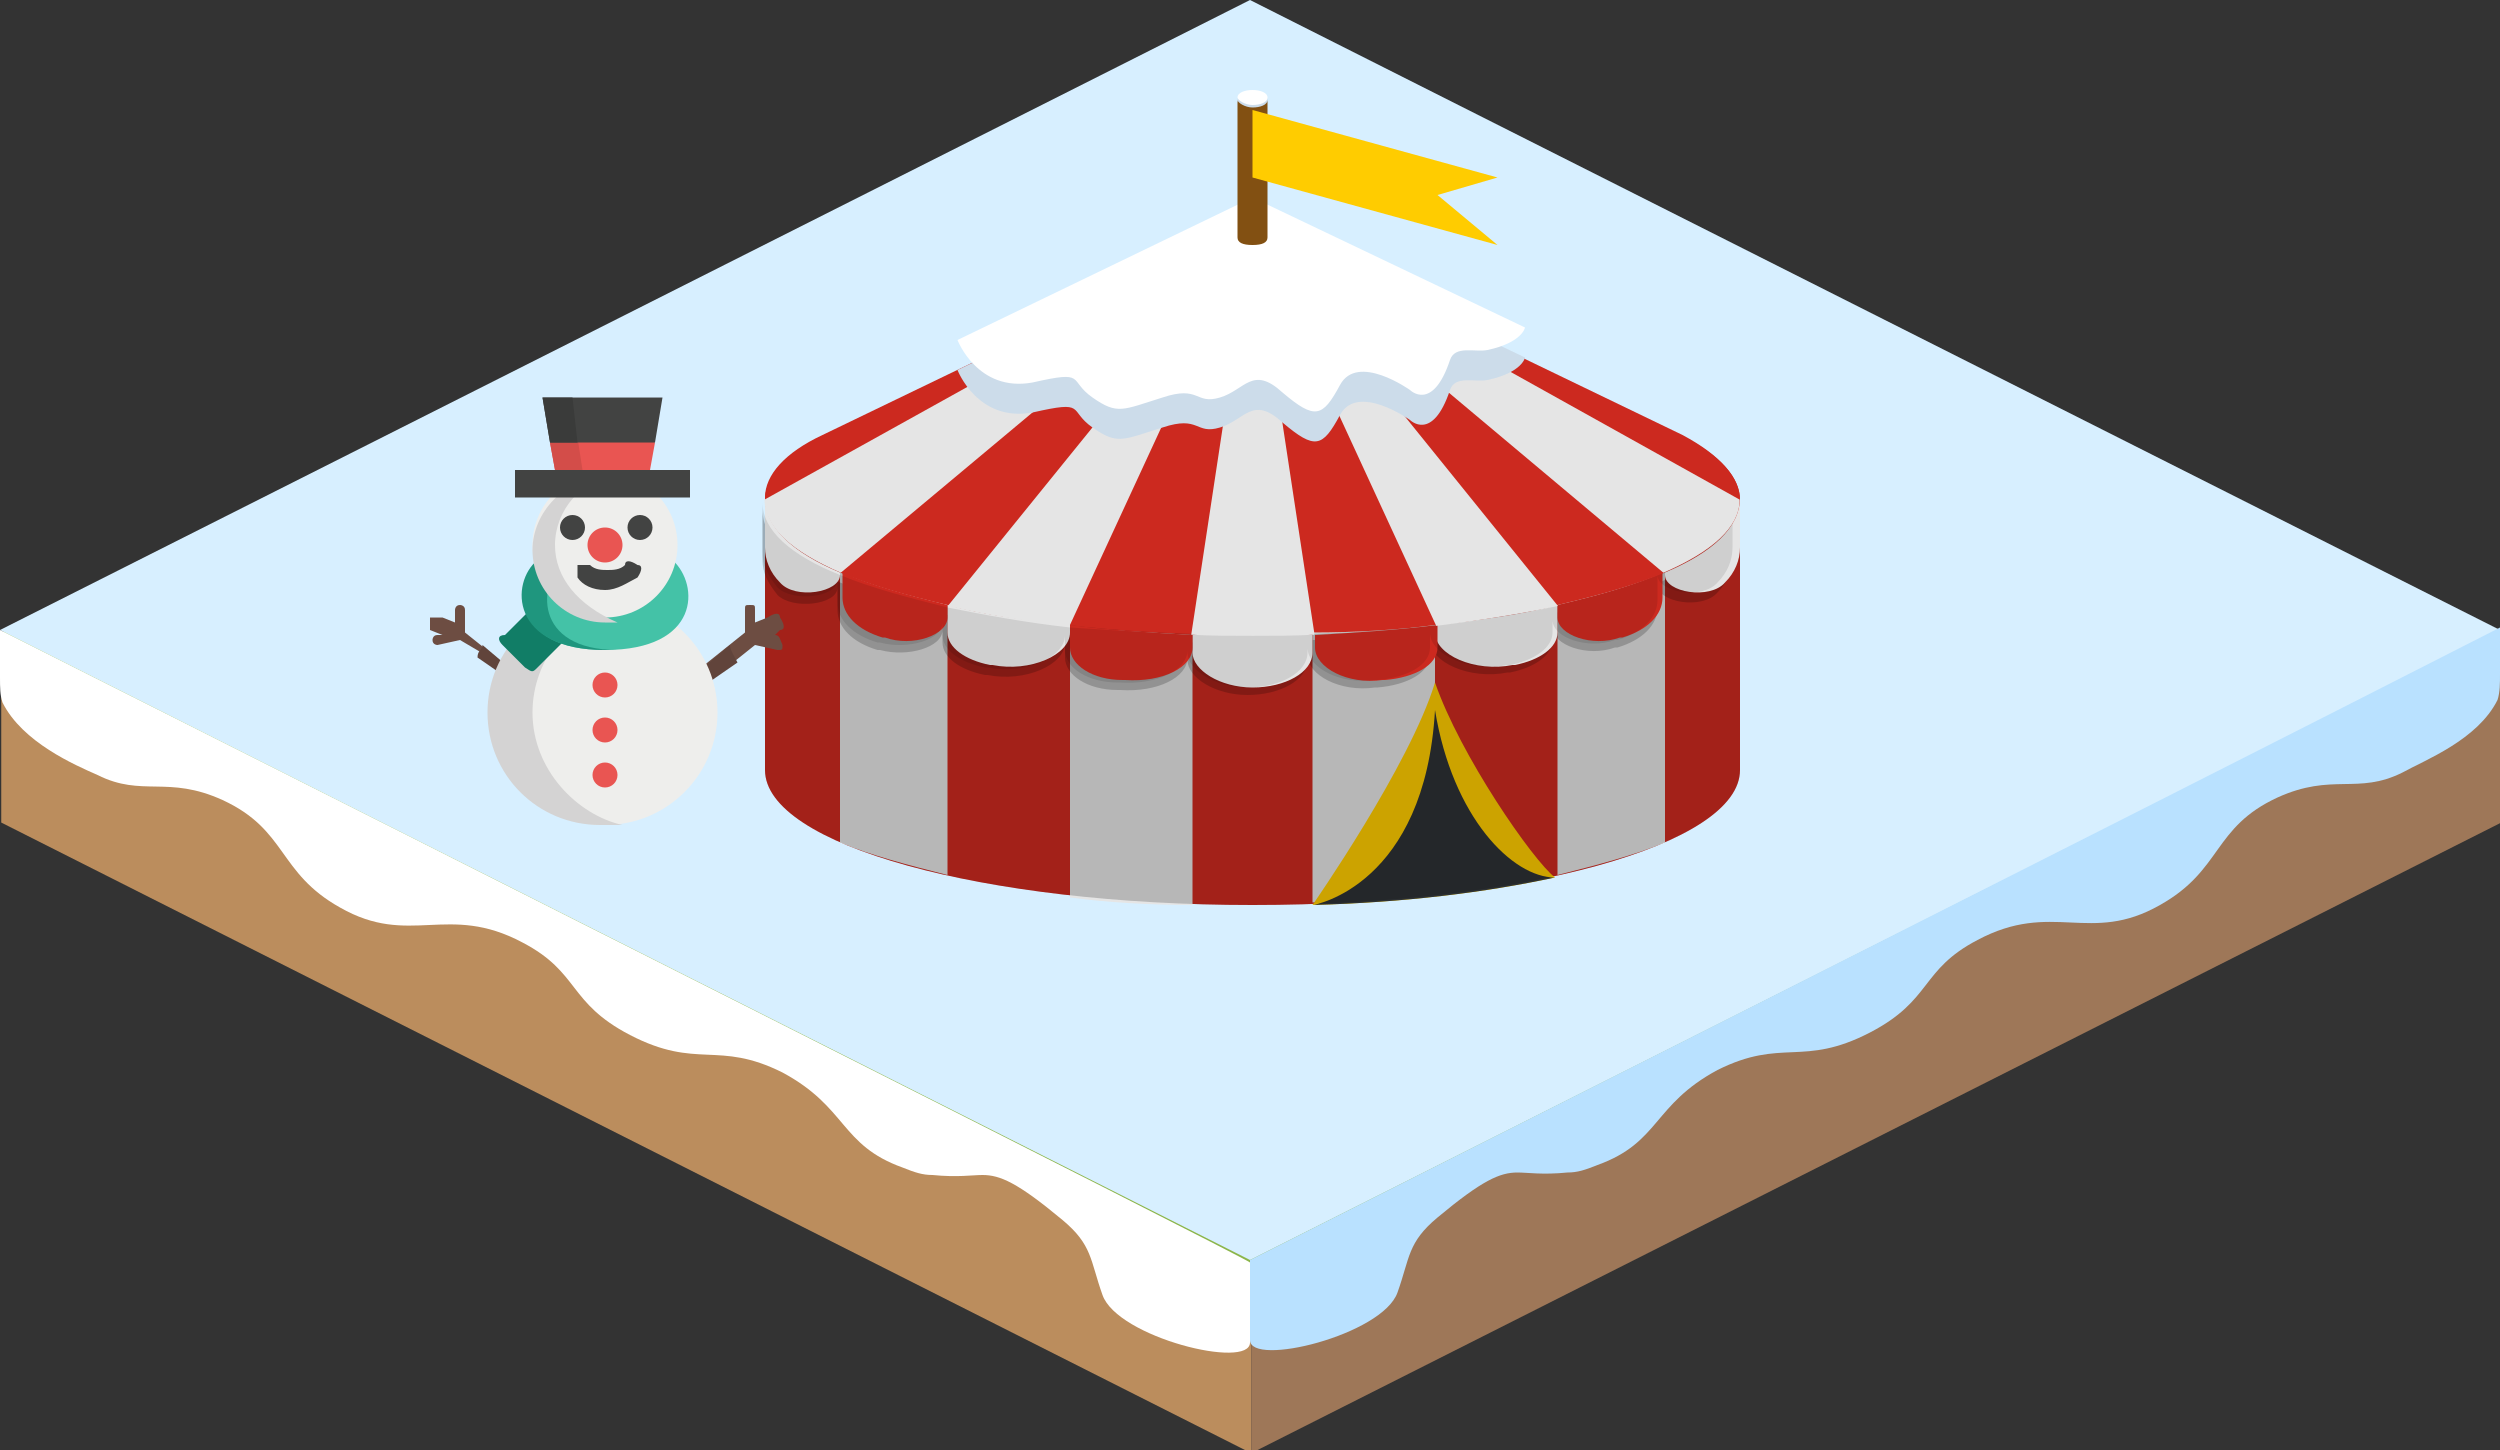 <?xml version="1.0" encoding="utf-8"?>
<!-- Generator: Adobe Illustrator 24.3.0, SVG Export Plug-In . SVG Version: 6.00 Build 0)  -->
<svg version="1.1"
	 id="svg58" inkscape:version="1.0 (4035a4fb49, 2020-05-01)" sodipodi:docname="circus.svg" xmlns:cc="http://creativecommons.org/ns#" xmlns:dc="http://purl.org/dc/elements/1.1/" xmlns:inkscape="http://www.inkscape.org/namespaces/inkscape" xmlns:rdf="http://www.w3.org/1999/02/22-rdf-syntax-ns#" xmlns:sodipodi="http://sodipodi.sourceforge.net/DTD/sodipodi-0.dtd" xmlns:svg="http://www.w3.org/2000/svg"
	 xmlns="http://www.w3.org/2000/svg" xmlns:xlink="http://www.w3.org/1999/xlink" x="0px" y="0px" viewBox="0 0 100 58"
	 style="enable-background:new 0 0 100 58;" xml:space="preserve">
<rect x="0" y="0" width="100" height="58" fill="#333333" stroke="none"/>
<style type="text/css">
	.st0{fill:#BB8D5D;}
	.st1{fill:#9E7758;}
	.st2{fill:#8BB54A;}
	.st3{fill:#D7EFFF;}
	.st4{fill:#CC291F;}
	.st5{fill:#E5E5E5;}
	.st6{fill:#FFCC00;}
	.st7{fill:#2D3134;}
	.st8{opacity:0.2;enable-background:new    ;}
	.st9{opacity:0.1;enable-background:new    ;}
	.st10{fill:#6D4D42;}
	.st11{fill:#61443B;}
	.st12{fill:#EEEEEC;}
	.st13{fill:#D4D3D3;}
	.st14{fill:#117D66;}
	.st15{fill:#44C2A7;}
	.st16{fill:#1F967E;}
	.st17{fill:#E95552;}
	.st18{fill:#424342;}
	.st19{fill:#D34D49;}
	.st20{fill:#3A3B3A;}
	.st21{fill:#CCDCEA;}
	.st22{fill:#FFFFFF;}
	.st23{fill:#825012;}
	.st24{fill:#B9E1FF;}
</style>
<g id="g2920" transform="matrix(1,0,0,1.009,-49.213,-260.414)">
	<g id="g2914" transform="translate(0.763)">
		<path id="path546-3" class="st0" d="M98.5,308.2v7.5l-50-25v-7.5L98.5,308.2z"/>
		<path id="path548-6" class="st1" d="M98.5,315.7v-7.5l50-25v7.5L98.5,315.7z"/>
	</g>
	<path id="path208" class="st2" d="M49.2,283.2l50-25l50,25l-50,25L49.2,283.2z"/>
</g>
<polygon class="st3" points="0,25.2 50,0 100,25.2 50,50.4 "/>
<sodipodi:namedview  bordercolor="#666666" borderopacity="1" fit-margin-bottom="0" fit-margin-left="0" fit-margin-right="0" fit-margin-top="0" gridtolerance="10" guidetolerance="10" id="namedview60" inkscape:current-layer="svg58" inkscape:cx="63.425257" inkscape:cy="31.028875" inkscape:document-rotation="0" inkscape:pageopacity="0" inkscape:pageshadow="2" inkscape:window-height="1025" inkscape:window-maximized="1" inkscape:window-width="1920" inkscape:window-x="0" inkscape:window-y="28" inkscape:zoom="8.9375002" objecttolerance="10" pagecolor="#ffffff" showgrid="false" units="px">
	</sodipodi:namedview>
<path id="path2" class="st4" d="M50.1,14.6c-10.8,0-19.5,2.4-19.5,5.4v10.8c0,3,8.7,5.4,19.5,5.4s19.5-2.4,19.5-5.4V20
	C69.6,17,60.9,14.6,50.1,14.6z"/>
<path id="path4" class="st5" d="M47.7,25.4c-1.7-0.1-3.4-0.2-4.9-0.3v10.8c1.5,0.2,3.2,0.3,4.9,0.3V25.4z"/>
<path id="path6" class="st5" d="M66.6,22.9c-1.2,0.5-2.6,0.9-4.3,1.3V35c1.6-0.4,3.1-0.8,4.3-1.3V22.9z"/>
<path id="path8" class="st5" d="M33.6,22.9c1.2,0.5,2.6,0.9,4.3,1.3V35c-1.6-0.4-3.1-0.8-4.3-1.3V22.9z"/>
<path id="path10" class="st5" d="M57.4,25c-1.5,0.2-3.2,0.3-4.9,0.3v10.8c1.7-0.1,3.4-0.2,4.9-0.3V25z"/>
<path id="path12" class="st6" d="M62.2,35.1c-0.9-0.7-3.8-4.9-4.8-7.8c-1,3.3-4.9,8.9-4.9,8.9C56.2,36.1,59.4,35.7,62.2,35.1z"/>
<path id="path14" class="st7" d="M62.2,35.1c-1.7,0-4.1-2.4-4.8-6.7c-0.4,7-4.8,7.8-4.9,7.8C56.2,36.1,59.4,35.7,62.2,35.1z"/>
<path id="path16" class="st8" d="M50.1,25.4c-10.8,0-19.5-2.4-19.5-5.4v10.8c0,3,8.7,5.4,19.5,5.4s19.5-2.4,19.5-5.4V20
	C69.6,23,60.9,25.4,50.1,25.4z"/>
<path id="path18" class="st8" d="M66.6,23.2c-1.2,0.5-2.6,0.9-4.3,1.3c-1.5,0.3-3.1,0.6-4.9,0.8c-1.5,0.2-3.2,0.3-4.9,0.3
	c-0.8,0.1-1.6,0.1-2.4,0.1s-1.6,0-2.4,0c-1.7-0.1-3.4-0.2-4.9-0.3c-1.8-0.2-3.4-0.5-4.9-0.8c-1.6-0.4-3.1-0.8-4.3-1.3
	c-2-0.8-3.1-1.8-3.1-2.9v2c0,0.5,0.2,0.9,0.6,1.4c0.6,0.6,2.4,0.4,2.4-0.3v0.9c0,0.7,0.6,1.3,1.6,1.6c0.1,0,0.1,0,0.1,0
	c1.1,0.3,2.5-0.1,2.5-0.8v0.5c0,0.6,0.7,1.1,1.7,1.3h0.1c1.5,0.3,3.1-0.4,3.1-1.3v0.6c0,0.7,0.9,1.3,2.1,1.3h0.1
	c1.5,0.1,2.7-0.5,2.7-1.3v0.1c0,0.7,1.1,1.4,2.4,1.4c1.3,0,0,0,0,0c1.3,0,2.4-0.6,2.4-1.4v-0.2c0,0.8,1.3,1.5,2.7,1.3h0.1
	c1.2-0.1,2.1-0.6,2.1-1.3v-0.6c0,0.9,1.6,1.6,3.1,1.3h0.1c1-0.2,1.7-0.7,1.7-1.3v-0.5c0,0.7,1.4,1.2,2.5,0.8c0.1,0,0.1,0,0.1,0
	c1-0.3,1.6-0.9,1.6-1.6v-0.9c0,0.7,1.8,1,2.4,0.3c0.4-0.4,0.6-0.9,0.6-1.4v-2C69.6,21.4,68.5,22.4,66.6,23.2L66.6,23.2z"/>
<path id="path20" class="st4" d="M67.3,17.4L50.1,9.1l-17.2,8.3c-1.5,0.7-2.3,1.6-2.3,2.5c0,3,8.7,5.4,19.5,5.4S69.6,23,69.6,20
	C69.6,19.1,68.8,18.2,67.3,17.4z"/>
<path id="path22" class="st5" d="M66.6,22.9V23c0,0.7,1.8,1,2.4,0.3c0.4-0.4,0.6-0.9,0.6-1.4v-2C69.6,21.1,68.5,22.1,66.6,22.9z"/>
<path id="path24" class="st5" d="M57.4,25v0.3c0,0.9,1.6,1.6,3.1,1.3h0.1c1-0.2,1.7-0.7,1.7-1.3v-1.1C60.8,24.6,59.2,24.8,57.4,25z"
	/>
<path id="path26" class="st5" d="M50.1,25.4c-0.9,0-1.6,0-2.4,0v0.7c0,0.7,1.1,1.4,2.4,1.4c1.3,0,0,0,0,0c1.3,0,2.4-0.6,2.4-1.4
	v-0.7C51.8,25.4,51,25.4,50.1,25.4z"/>
<path id="path28" class="st4" d="M42.8,25v0.9c0,0.7,0.9,1.3,2.1,1.3H45c1.5,0.1,2.7-0.5,2.7-1.3v-0.5C46,25.3,44.3,25.2,42.8,25z"
	/>
<path id="path30" class="st4" d="M62.3,24.2v0.5c0,0.7,1.4,1.2,2.5,0.8c0.1,0,0.1,0,0.1,0c1-0.3,1.6-0.9,1.6-1.6v-1
	C65.4,23.4,64,23.8,62.3,24.2z"/>
<path id="path32" class="st5" d="M33.6,22.9V23c0,0.7-1.8,1-2.4,0.3c-0.4-0.4-0.6-0.9-0.6-1.4v-2C30.6,21.1,31.7,22.1,33.6,22.9z"/>
<path id="path34" class="st5" d="M42.8,25v0.3c0,0.9-1.6,1.6-3.1,1.3h-0.1c-1-0.2-1.7-0.7-1.7-1.3v-1.1C39.4,24.6,41,24.8,42.8,25z"
	/>
<path id="path36" class="st4" d="M37.9,24.2v0.5c0,0.7-1.4,1.2-2.5,0.8c-0.1,0-0.1,0-0.1,0c-1-0.3-1.6-0.9-1.6-1.6v-1
	C34.8,23.4,36.3,23.8,37.9,24.2z"/>
<path id="path38" class="st4" d="M52.6,25.4v0.5c0,0.8,1.3,1.5,2.7,1.3h0.1c1.2-0.1,2.1-0.6,2.1-1.3V25
	C55.9,25.2,54.3,25.3,52.6,25.4L52.6,25.4z"/>
<path id="path40" class="st9" d="M66.6,22.9c-1.2,0.5-2.6,0.9-4.3,1.3c-1.5,0.3-3.1,0.6-4.9,0.8c-1.5,0.2-3.2,0.3-4.9,0.3
	c-0.8,0.1-1.6,0.1-2.4,0.1s-1.6,0-2.4,0c-1.7-0.1-3.4-0.2-4.9-0.3c-1.8-0.2-3.4-0.5-4.9-0.8c-1.6-0.4-3.1-0.8-4.3-1.3
	c-2-0.8-3.1-1.8-3.1-2.9v2c0,0.5,0.2,0.9,0.6,1.4c0.6,0.6,2.4,0.4,2.4-0.3v0.9c0,0.7,0.6,1.3,1.6,1.6c0.1,0,0.1,0,0.1,0
	c1.1,0.3,2.5-0.1,2.5-0.8v0.5c0,0.6,0.7,1.1,1.7,1.3h0.1c1.5,0.3,3.1-0.4,3.1-1.3V26c0,0.7,0.9,1.3,2.1,1.3h0.1
	c1.5,0.1,2.7-0.5,2.7-1.3v0.1c0,0.7,1.1,1.4,2.4,1.4c1.3,0,0,0,0,0c1.3,0,2.4-0.6,2.4-1.4v-0.2c0,0.8,1.3,1.5,2.7,1.3h0.1
	c1.2-0.1,2.1-0.6,2.1-1.3v-0.6c0,0.9,1.6,1.6,3.1,1.3h0.1c1-0.2,1.7-0.7,1.7-1.3v-0.5c0,0.7,1.4,1.2,2.5,0.8c0.1,0,0.1,0,0.1,0
	c1-0.3,1.6-0.9,1.6-1.6v-1c0,0.7,1.8,1,2.4,0.3c0.4-0.4,0.6-0.9,0.6-1.4v-2C69.6,21.1,68.5,22.1,66.6,22.9L66.6,22.9z"/>
<g>
	<g>
		<path class="st10" d="M31,25.4L31,25.4l0.2-0.2c0.2,0,0.2-0.2,0-0.5c0-0.2-0.2-0.2-0.5,0l-0.5,0.2v-0.5c0-0.2,0-0.2-0.2-0.2
			s-0.2,0-0.2,0.2v0.9l-2,1.6c-0.2,0-0.2,0.2,0,0.5H28c0,0,0,0,0.2,0l2-1.6l0.9,0.2l0,0c0.2,0,0.2,0,0.2-0.2
			C31.2,25.6,31.2,25.4,31,25.4z"/>
		<path class="st10" d="M20.6,26.9l-2-1.6v-0.9c0-0.2-0.2-0.2-0.2-0.2c-0.2,0-0.2,0.2-0.2,0.2v0.5l-0.5-0.2c-0.2,0-0.2,0-0.5,0
			c0,0.2,0,0.2,0,0.5l0.5,0.2h-0.2c-0.2,0-0.2,0.2-0.2,0.2c0,0.2,0.2,0.2,0.2,0.2l0,0l0.9-0.2L20.6,26.9
			C20.4,27.2,20.4,27.2,20.6,26.9L20.6,26.9C20.8,27.2,20.8,26.9,20.6,26.9z"/>
	</g>
	<g>
		<path class="st11" d="M29.2,25.8l-1.3,1.1c-0.2,0-0.2,0.2,0,0.5H28c0,0,0,0,0.2,0l1.3-0.9C29.4,26.3,29.2,26,29.2,25.8z"/>
		<path class="st11" d="M20.6,26.9l-1.3-1.1c0,0.2-0.2,0.2-0.2,0.5l1.3,0.9c0,0,0,0,0.2,0h0.2C20.8,27.2,20.8,26.9,20.6,26.9z"/>
	</g>
	<circle class="st12" cx="24.2" cy="28.5" r="4.5"/>
	<path class="st13" d="M21.3,28.5c0-2.2,1.6-4,3.6-4.5c-0.2,0-0.7,0-0.9,0c-2.5,0-4.5,2-4.5,4.5s2,4.5,4.5,4.5c0.2,0,0.7,0,0.9,0
		C23.1,32.6,21.3,30.8,21.3,28.5z"/>
	<path class="st14" d="M20.2,25.4l1.1-1.1l1.3,1.3l-1.1,1.1c-0.2,0.2-0.2,0.2-0.5,0l-0.9-0.9C19.9,25.6,19.9,25.4,20.2,25.4z"/>
	<path class="st15" d="M26.9,22.4C28,23.4,28,26,24.2,26s-3.6-2.7-2.7-3.6H26.9z"/>
	<path class="st16" d="M22.6,22.4h-1.1c-1.1,0.9-1.1,3.6,2.7,3.6c0.2,0,0.5,0,0.5,0C21.3,26,21.5,23.3,22.6,22.4z"/>
	<circle class="st12" cx="24.2" cy="21.8" r="2.9"/>
	<path class="st13" d="M22.2,21.8c0-1.4,1.1-2.7,2.5-2.7c-0.2,0-0.2,0-0.5,0c-1.6,0-2.9,1.4-2.9,2.9c0,1.6,1.3,2.9,2.9,2.9
		c0.2,0,0.2,0,0.5,0C23.1,24.2,22.2,23.1,22.2,21.8z"/>
	<g>
		<circle class="st17" cx="24.2" cy="27.4" r="0.5"/>
		<circle class="st17" cx="24.2" cy="29.2" r="0.5"/>
		<circle class="st17" cx="24.2" cy="31" r="0.5"/>
		<circle class="st17" cx="24.2" cy="21.8" r="0.7"/>
	</g>
	<g>
		<path class="st18" d="M24.2,23.6c-0.5,0-0.9-0.2-1.1-0.5c0-0.2,0-0.2,0-0.5c0.2,0,0.2,0,0.5,0c0.2,0.2,0.5,0.2,0.7,0.2
			s0.5,0,0.7-0.2c0-0.2,0.2-0.2,0.5,0c0.2,0,0.2,0.2,0,0.5C25.1,23.3,24.7,23.6,24.2,23.6z"/>
		<circle class="st18" cx="22.9" cy="21.1" r="0.5"/>
		<circle class="st18" cx="25.6" cy="21.1" r="0.5"/>
	</g>
	<polygon class="st17" points="24.2,17 22,17.7 22.2,18.8 24.2,19.5 26,18.8 26.2,17.7 	"/>
	<polygon class="st19" points="24.7,19.3 23.3,18.8 23.1,17.5 22,17.7 22.2,18.8 22.2,18.8 23.5,19.3 24.2,19.5 	"/>
	<g>
		<rect x="20.6" y="18.8" class="st18" width="7" height="1.1"/>
		<polygon class="st18" points="26.5,15.9 26.2,17.7 22,17.7 21.7,15.9 		"/>
	</g>
	<polygon class="st20" points="23.1,17.7 22.9,15.9 21.7,15.9 22,17.7 	"/>
</g>
<g id="g52" transform="matrix(0.649,0,0,0.443,29.153,0.404)">
	<path id="path42" class="st5" d="M57.6,50.8c3-1.9,4.7-4.1,4.7-6.6l-30-24.5L57.6,50.8z"/>
	<path id="path44" class="st5" d="M43.6,55.6c2.7-0.5,5.3-1.1,7.5-1.8L32.3,19.7L43.6,55.6z"/>
	<path id="path46" class="st5" d="M13.5,53.8c2.3,0.8,4.8,1.4,7.5,1.8l11.3-35.8L13.5,53.8z"/>
	<path id="path48" class="st5" d="M6.9,50.8l25.4-31.1L2.2,44.2C2.2,46.7,3.9,48.9,6.9,50.8z"/>
	<path id="path50" class="st5" d="M28.5,56.4c1.2,0.1,2.4,0.1,3.8,0.1c1.3,0,2.5,0,3.8-0.1l-3.8-36.7L28.5,56.4z"/>
</g>
<path class="st21" d="M50.1,9.1l-11.8,5.7c0,0,0.8,2.1,3,1.7c2.2-0.5,1.4-0.1,2.4,0.6s1.2,0.5,2.8,0c1.5-0.5,1.3,0.3,2.3,0
	s1.3-1.3,2.5-0.2c1.3,1.1,1.6,1,2.3-0.3s2.8,0.2,2.8,0.2s0.9,0.9,1.6-1.2c0.2-0.6,1-0.3,1.5-0.4c1.4-0.3,1.5-0.9,1.5-0.9L50.1,9.1z"
	/>
<path class="st22" d="M49.5,4"/>
<path class="st22" d="M50.1,7.9l-11.8,5.7c0,0,0.8,2.1,3,1.7c2.2-0.5,1.4-0.1,2.4,0.6c1,0.7,1.2,0.5,2.8,0c1.5-0.5,1.3,0.3,2.3,0
	s1.3-1.3,2.5-0.2c1.3,1.1,1.6,1,2.3-0.3s2.8,0.2,2.8,0.2s0.9,0.9,1.6-1.2c0.2-0.6,1-0.3,1.5-0.4c1.4-0.3,1.5-0.9,1.5-0.9L50.1,7.9z"
	/>
<path id="path54" class="st23" d="M50.1,9.8c-0.4,0-0.6-0.1-0.6-0.3V4.1c0-0.2,0.2-0.3,0.6-0.3s0.6,0.1,0.6,0.3v5.4
	C50.7,9.7,50.5,9.8,50.1,9.8z"/>
<path id="path56" class="st6" d="M50.1,4.4v2.7l9.8,2.7l-2.4-2l2.4-0.7L50.1,4.4z"/>
<path class="st21" d="M50.1,3.7c0.3,0,0.6,0.1,0.6,0.3c0,0.2-0.3,0.3-0.6,0.3S49.5,4.1,49.5,4C49.5,3.8,49.8,3.7,50.1,3.7z"/>
<path class="st22" d="M50.1,3.6c0.3,0,0.6,0.1,0.6,0.3s-0.3,0.3-0.6,0.3S49.5,4,49.5,3.9C49.5,3.7,49.8,3.6,50.1,3.6z"/>
<g>
	<path class="st22" d="M0,25.2c0,0.8,0,1.3,0,1.9c0,0.4,0,0.7,0.1,1C0.9,29.7,3,30.6,3.9,31c1.8,0.9,2.8,0,5,1
		c2.6,1.2,2.2,2.9,4.7,4.3c2.8,1.6,4.3-0.2,7.3,1.4c2.3,1.2,1.8,2.4,4.3,3.7c2.7,1.4,3.5,0.2,6.1,1.5c2.6,1.4,2.3,2.9,4.8,3.8
		c0.5,0.2,0.8,0.3,1.2,0.3c1,0.1,1.6,0,2,0c0.7,0,1.4,0.3,3.2,1.8c1.2,1,1.1,1.6,1.6,3c0.6,1.7,5.9,3,5.9,1.9c0-0.1,0-2.6,0-3.2
		C50,50.4,14.1,32.3,0,25.2z"/>
	<path class="st24" d="M50,50.4c0,0.7,0,3.1,0,3.2c0,1.1,5.3-0.2,5.9-1.9c0.5-1.4,0.4-2,1.6-3c1.8-1.5,2.5-1.8,3.2-1.8
		c0.4,0,1,0.1,2,0c0.4,0,0.7-0.1,1.2-0.3c2.5-0.9,2.2-2.4,4.8-3.8c2.6-1.3,3.4-0.1,6.1-1.5c2.5-1.3,2-2.5,4.3-3.7
		c3-1.6,4.5,0.2,7.3-1.4c2.5-1.4,2.1-3.1,4.7-4.3c2.2-1,3.2-0.1,5-1c0.9-0.5,3-1.3,3.8-2.9c0.1-0.3,0.1-0.7,0.1-1c0-0.6,0-1.1,0-1.9
		C85.9,32.3,50,50.4,50,50.4z"/>
</g>
</svg>
